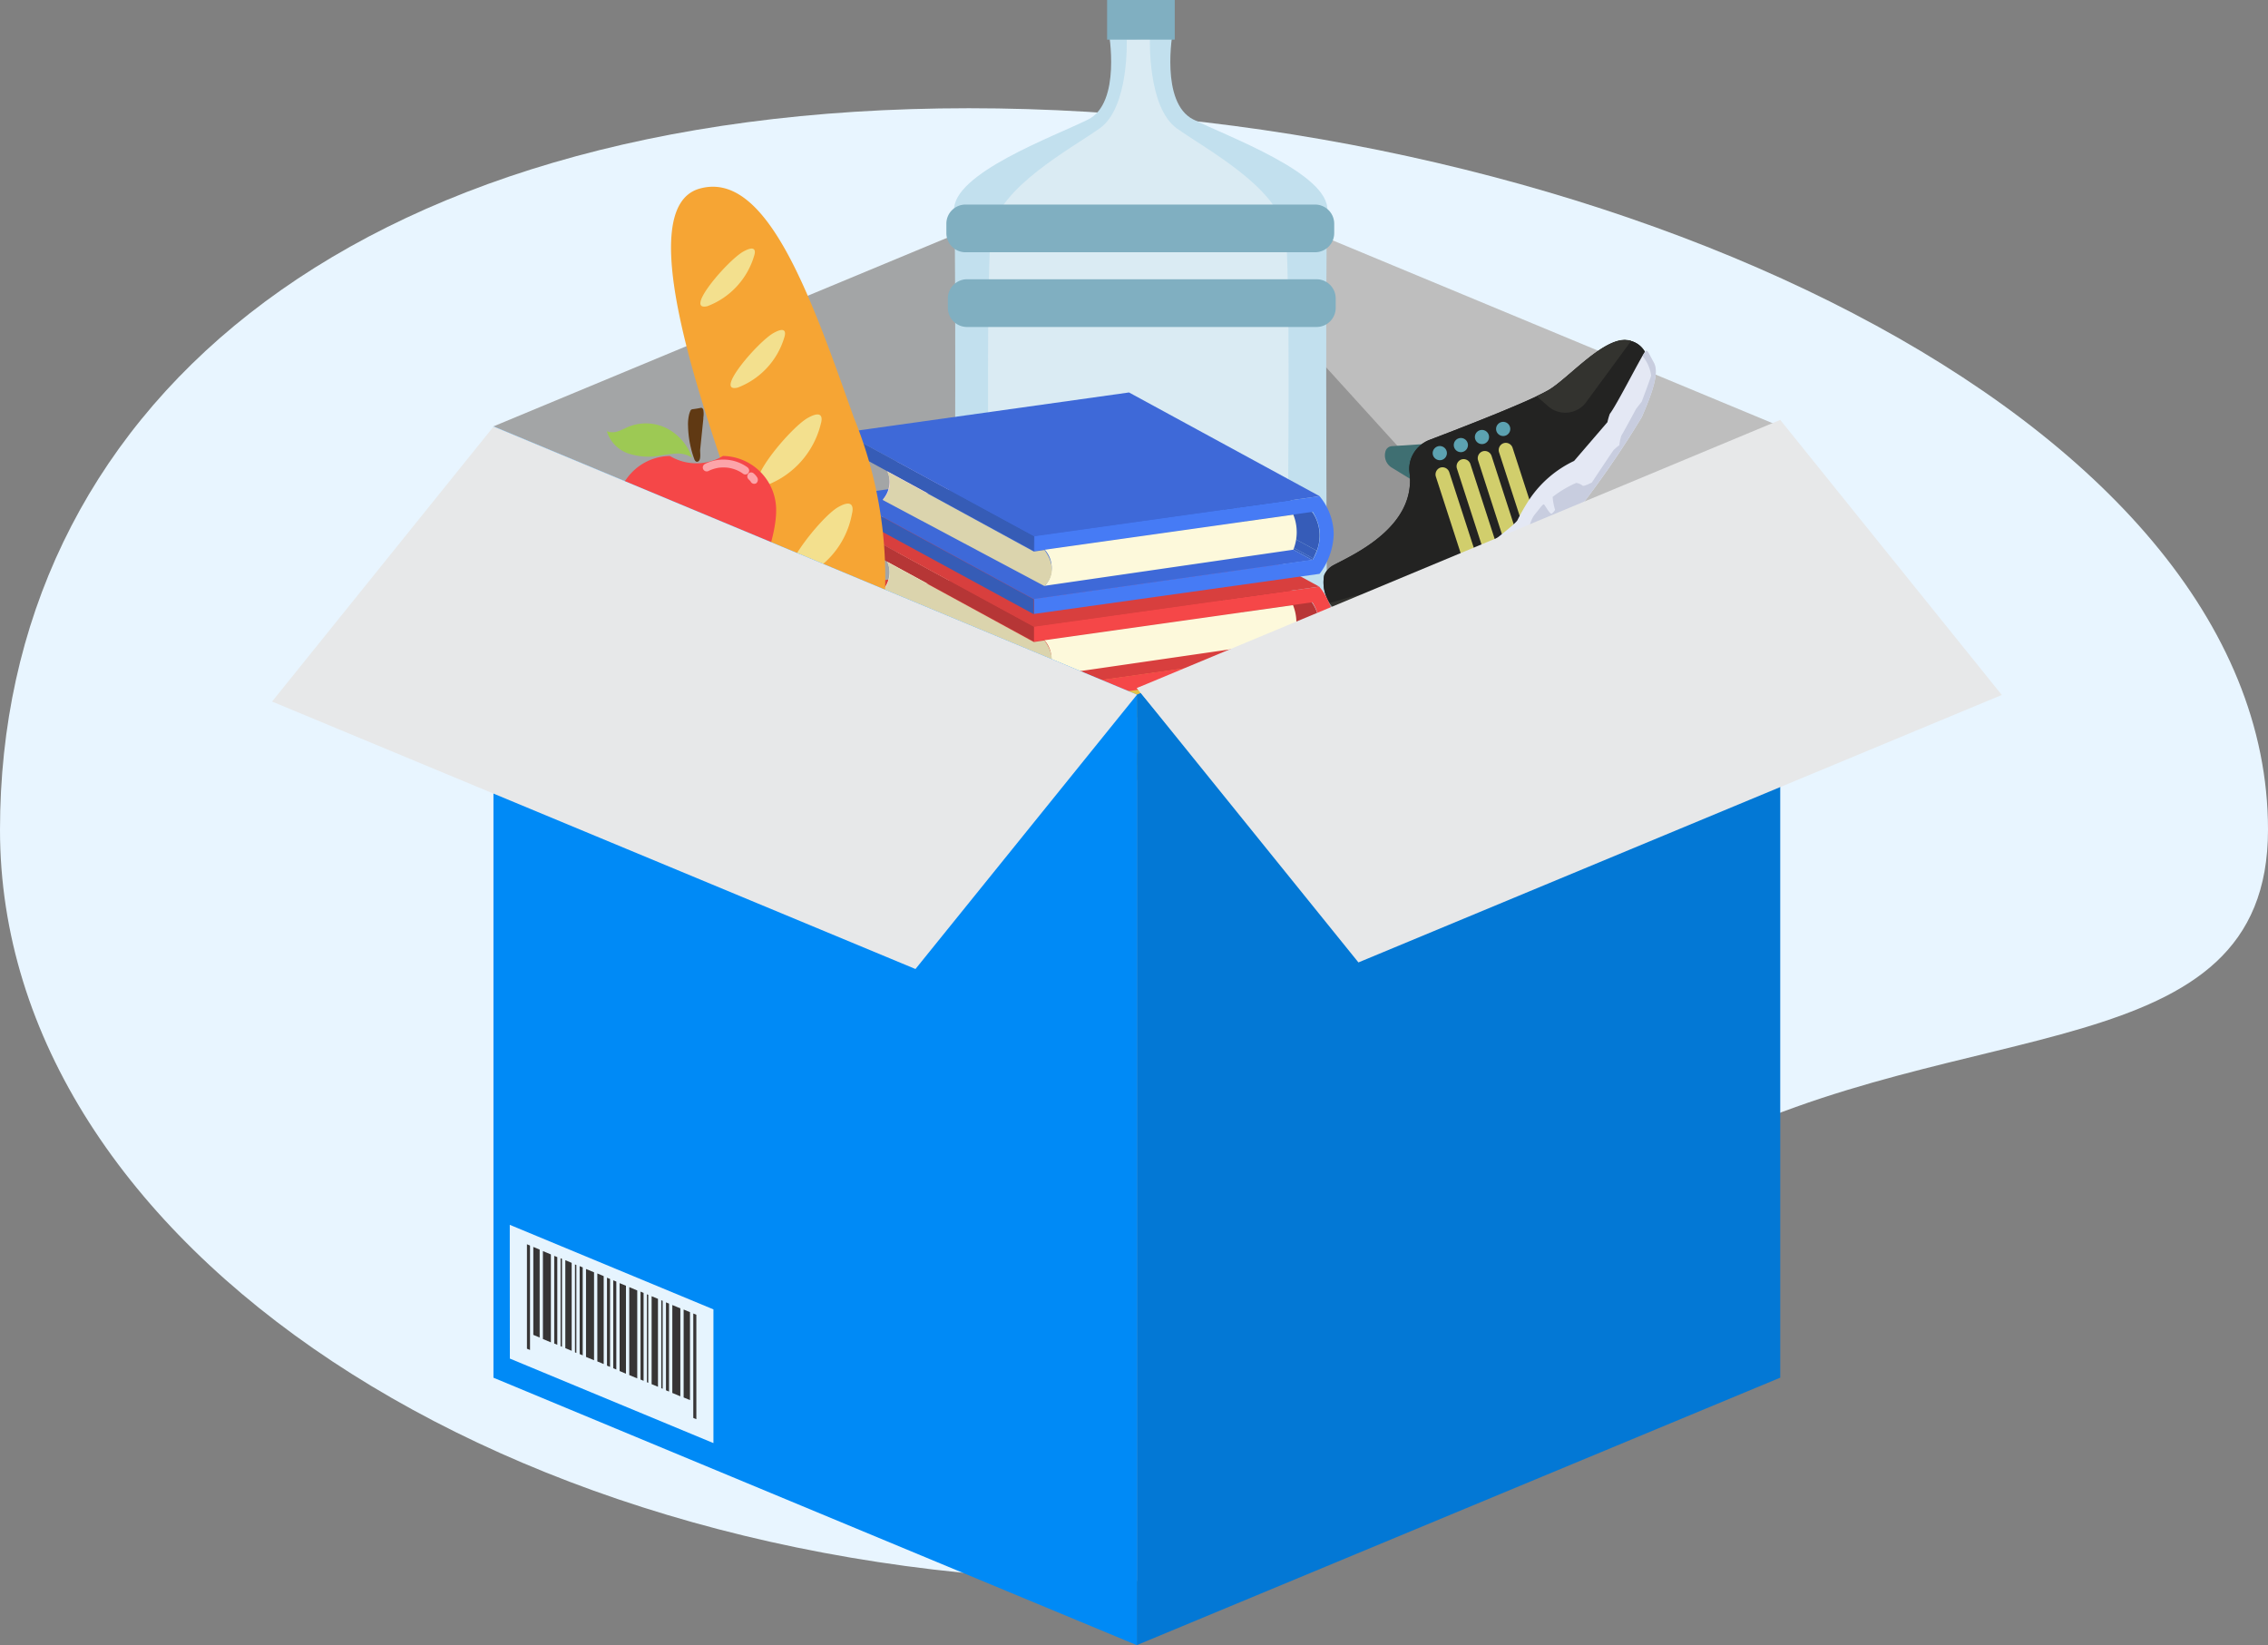 <svg xmlns="http://www.w3.org/2000/svg" xmlns:xlink="http://www.w3.org/1999/xlink" width="50.301" height="36.481" viewBox="0 0 50.301 36.481">
  <rect x="0" y="0" width="50.301" height="36.481" fill="#808080" stroke="none"/>
  <defs>
    <clipPath id="clip-path">
      <path id="path1052" d="M112.639-951.811h22.1v11.878h-22.1Z" transform="translate(-112.639 951.811)"/>
    </clipPath>
    <clipPath id="clip-path-2">
      <path id="path1056" d="M126.909-939.933l-14.271-5.947,14.271-5.931,7.827,8.616Z" transform="translate(-112.638 951.811)"/>
    </clipPath>
    <linearGradient id="linear-gradient" x1="-0.735" y1="11.56" x2="-0.727" y2="11.56" gradientUnits="objectBoundingBox">
      <stop offset="0" stop-color="#373535"/>
      <stop offset="0.515" stop-color="#373535"/>
      <stop offset="1" stop-color="#373535"/>
    </linearGradient>
    <clipPath id="clip-path-3">
      <path id="path858" d="M186.23-912.03h22.712v15.7H186.23Z" transform="translate(-186.23 912.03)"/>
    </clipPath>
    <clipPath id="clip-path-4">
      <path id="path5388" d="M118.778-455.895H123.3v4.84h-4.517Z" transform="translate(-118.778 455.895)"/>
    </clipPath>
  </defs>
  <g id="Group_3001" data-name="Group 3001" transform="translate(-16.35 -168.339)">
    <path id="Path_1298" data-name="Path 1298" d="M21.489,2.144c13.89,0,28.812,6.8,28.812,16,0,5.338-6.762,4.031-12.732,7.121-4.188,2.168-6.585,9.543-12.419,9.543C11.26,34.811,0,27.35,0,18.147S7.6,2.144,21.489,2.144Z" transform="translate(16.35 168.595)" fill="#e8f5ff"/>
    <g id="Group_2998" data-name="Group 2998" transform="translate(-159.328 -69.902)">
      <g id="Group_2051" data-name="Group 2051" transform="translate(181.707 238.241)">
        <g id="Group_2032" data-name="Group 2032" transform="translate(4.914 3.525)">
          <g id="Group_2030" data-name="Group 2030" transform="translate(0 0)">
            <g id="Group_2031" data-name="Group 2031" transform="translate(0 0)">
              <g id="Group_2021" data-name="Group 2021">
                <g id="g388" transform="translate(0 0)">
                  <g id="Group_2015" data-name="Group 2015" transform="translate(0 0)">
                    <g id="g396" transform="translate(0)">
                      <path id="path398" d="M-64.72-27.134l14.27,5.931V-33.065Z" transform="translate(64.72 33.065)" fill="#d2d4d5"/>
                    </g>
                    <g id="g400" transform="translate(14.27 0)">
                      <path id="path402" d="M0-70.461l14.27-5.947L0-82.338Z" transform="translate(0 82.338)" fill="#bebebe"/>
                    </g>
                  </g>
                </g>
                <g id="g1048" transform="translate(0 0)">
                  <g id="g1108" transform="translate(0 0)">
                    <g id="g1106" transform="translate(0)" opacity="0.3" clip-path="url(#clip-path)">
                      <g id="g1104" transform="translate(0)">
                        <g id="g1102" clip-path="url(#clip-path-2)">
                          <g id="g1100">
                            <g id="g1098">
                              <g id="g1096">
                                <path id="path1094" d="M126.909-939.933l-14.271-5.947,14.271-5.931,7.827,8.616Z" transform="translate(-112.638 951.811)" fill="url(#linear-gradient)"/>
                              </g>
                            </g>
                          </g>
                        </g>
                      </g>
                    </g>
                  </g>
                </g>
              </g>
            </g>
          </g>
        </g>
        <g id="Group_2051-2" data-name="Group 2051" transform="translate(0 0)">
          <g id="Group_2042" data-name="Group 2042" transform="translate(14.96)">
            <path id="path48" d="M556.661-1154.544s-.057-10.259,0-11.088-2.229-1.657-2.972-2.029-.457-1.943-.457-1.943h-1.42s.286,1.572-.457,1.943-3.029,1.2-2.972,2.029,0,11.088,0,11.088-.172,1.229,1.029,1.2h6.221c1.2.029,1.029-1.2,1.029-1.2" transform="translate(-548.211 1170.311)" fill="#c2e0ee"/>
            <path id="path50" d="M572.589-1149.267c-.457,0-.837-.006-.952-.026-.343-.058-.257-.463-.257-.463s-.172-10.275,0-11.259,1.743-1.824,2.4-2.287.6-1.968.6-1.968h.172l.343-.029s-.057,1.534.6,2,2.229,1.3,2.4,2.286,0,11.259,0,11.259.086.405-.257.463c-.114.019-.5.026-.953.026-.77,0-1.755-.018-2.047-.024s-1.279.024-2.049.024" transform="translate(-570.38 1166.149)" fill="#daebf3"/>
            <path id="path52" d="M652.393-1190.041h-1.5v-.879h1.5v.879" transform="translate(-647.328 1190.92)" fill="#80afc1"/>
            <path id="path56" d="M551.634-1053.143H543.88a.425.425,0,0,1-.424-.424v-.21a.425.425,0,0,1,.424-.424h7.754a.425.425,0,0,1,.424.424v.21a.425.425,0,0,1-.424.424" transform="translate(-543.456 1058.737)" fill="#80afc1"/>
            <path id="path58" d="M552.5-1003.191h-7.754a.425.425,0,0,1-.424-.424v-.21a.425.425,0,0,1,.424-.424H552.5a.425.425,0,0,1,.424.424v.21a.425.425,0,0,1-.424.424" transform="translate(-544.289 1010.442)" fill="#80afc1"/>
          </g>
          <g id="Group_2043" data-name="Group 2043" transform="translate(22.305 12.739) rotate(-49)">
            <path id="Path_1013" data-name="Path 1013" d="M.909.6.36.046A.157.157,0,0,0,.178.017h0A.318.318,0,0,0,0,.358l.119.709L.909.6Z" transform="translate(3.45 0)" fill="#3f6f72"/>
            <path id="Path_1014" data-name="Path 1014" d="M.114,2.451A6.84,6.84,0,0,1,0,1.725C-.005,1.53.071.894.071.894A.821.821,0,0,1,.48.287h0A.464.464,0,0,1,.788.3c.468.181,1.839.823,2.648-.076A.664.664,0,0,1,3.723.035h0a.707.707,0,0,1,.55.046c.607.325,2.088,1.11,2.572,1.273s1.682.149,1.974.59a.5.5,0,0,1,.051.493,10.506,10.506,0,0,1-2.97.644C4.644,3.079.114,2.451.114,2.451Z" transform="translate(0.189 0.504)" fill="#232322"/>
            <path id="Path_1015" data-name="Path 1015" d="M.114,2.451A6.84,6.84,0,0,1,0,1.725C-.005,1.53.071.894.071.894A.821.821,0,0,1,.48.287h0A.464.464,0,0,1,.788.3c.468.181,1.839.823,2.648-.076A.664.664,0,0,1,3.723.035h0a.707.707,0,0,1,.55.046c.607.325,2.088,1.11,2.572,1.273s1.682.149,1.974.59a.5.5,0,0,1,.051.493,10.506,10.506,0,0,1-2.97.644C4.644,3.079.114,2.451.114,2.451Z" transform="translate(0.189 0.504)" fill="#232322"/>
            <path id="Path_1016" data-name="Path 1016" d="M.087,0A.4.4,0,0,0,.071.108S-.005.747,0,.94a6.841,6.841,0,0,0,.114.726s-.027.016.171.043c.455-.249.569-.33.634-.885C.956.493.474.255.087,0Z" transform="translate(0.192 1.289)" fill="#33332f"/>
            <path id="Path_1017" data-name="Path 1017" d="M2.258.7C1.969.263.758.271.284.114.211.089.114.051,0,0V.32a.576.576,0,0,0,.593.6L2.3.78A.284.284,0,0,0,2.258.7Z" transform="translate(6.753 1.741)" fill="#33332f"/>
            <path id="Path_1018" data-name="Path 1018" d="M.157,2.434a.174.174,0,0,1-.081-.022A.158.158,0,0,1,.022,2.2L1.3.076A.161.161,0,0,1,1.514.021a.158.158,0,0,1,.054.217L.293,2.358a.158.158,0,0,1-.135.076Z" transform="translate(2.642 1.149)" fill="#d1ce6c"/>
            <path id="Path_1019" data-name="Path 1019" d="M.157,2.2a.173.173,0,0,1-.081-.022A.158.158,0,0,1,.022,1.96L1.157.076A.161.161,0,0,1,1.373.021a.158.158,0,0,1,.054.217L.293,2.123A.161.161,0,0,1,.157,2.2Z" transform="translate(3.227 1.384)" fill="#d1ce6c"/>
            <path id="Path_1020" data-name="Path 1020" d="M.157,1.963a.174.174,0,0,1-.081-.022.158.158,0,0,1-.054-.217L1.016.076A.161.161,0,0,1,1.232.021a.158.158,0,0,1,.054.217L.293,1.887a.161.161,0,0,1-.135.076Z" transform="translate(3.812 1.62)" fill="#d1ce6c"/>
            <path id="Path_1021" data-name="Path 1021" d="M.157,1.79a.174.174,0,0,1-.081-.022.158.158,0,0,1-.054-.217L.91.076A.161.161,0,0,1,1.127.021a.158.158,0,0,1,.054.217L.293,1.714a.158.158,0,0,1-.135.076Z" transform="translate(4.359 1.853)" fill="#d1ce6c"/>
            <path id="Path_1022" data-name="Path 1022" d="M.157,0A.157.157,0,1,1,0,.157.157.157,0,0,1,.157,0Z" transform="translate(4.676 1.029)" fill="#5ca2b1"/>
            <path id="Path_1023" data-name="Path 1023" d="M.157,0A.157.157,0,1,1,0,.157.154.154,0,0,1,.157,0Z" transform="translate(4.235 0.794)" fill="#5ca2b1"/>
            <path id="Path_1024" data-name="Path 1024" d="M.157,0A.157.157,0,1,1,0,.157.157.157,0,0,1,.157,0Z" transform="translate(5.118 1.265)" fill="#5ca2b1"/>
            <path id="Path_1025" data-name="Path 1025" d="M.157,0A.157.157,0,1,1,0,.157.155.155,0,0,1,.157,0Z" transform="translate(5.562 1.503)" fill="#5ca2b1"/>
            <path id="Path_1026" data-name="Path 1026" d="M.268,0S0,.672,0,.709s.038.533.374.558,3.647.06,4.17.06a21.037,21.037,0,0,0,3.385-.311C8.54.823,8.936.655,9.019.42s.114-.268.084-.3S7.785.42,7.519.433a1.516,1.516,0,0,0-.173.081L6.212.52A2.464,2.464,0,0,0,4.944.328,4.47,4.47,0,0,0,4.4.433C4.294.479,2.613.1,2.51.119s-.241.195-.371.192S.268,0,.268,0Z" transform="translate(0.003 2.792)" fill="#e4e8f4"/>
            <path id="Path_1027" data-name="Path 1027" d="M7.931.893C8.543.7,8.938.532,9.022.3s.114-.268.084-.3a.5.5,0,0,0-.141.019.844.844,0,0,1-.2.425c-.092.046-.574.222-.574.222l-.2.011S7.37.817,7.33.819a.922.922,0,0,0-.192.106A1.444,1.444,0,0,0,6.975.9c-.041,0-.861.108-.861.108S5.935.941,5.925.9A.287.287,0,0,0,5.878.752,2.375,2.375,0,0,0,5.3.562,1.331,1.331,0,0,0,5.12.79a.255.255,0,0,1-.114,0c-.035-.016.03-.2.041-.246S5.026.508,4.736.519s-.875.474-.959.49S2.992.841,2.932.841s-.19.111-.244.116S.977.668.923.66.785.752.634.76A2.728,2.728,0,0,1,.005.57C0,.581,0,.589,0,.592c0,.038.038.533.374.558s3.647.06,4.17.06A22.38,22.38,0,0,0,7.931.893Z" transform="translate(0 2.915)" fill="#c8cddf"/>
          </g>
          <g id="Group_2048" data-name="Group 2048" transform="translate(12.346 8.699)">
            <g id="Group_1296" data-name="Group 1296" transform="translate(0 4.054)">
              <g id="Group_1295" data-name="Group 1295" transform="translate(0 0)">
                <g id="Group_1289" data-name="Group 1289" transform="translate(6.171 0.354)">
                  <g id="Group_1288" data-name="Group 1288">
                    <path id="Path_910" data-name="Path 910" d="M487.328,497.732l-4.228-2.3c.007-.014.014-.021.021-.035l4.228,2.3a.152.152,0,0,0-.021.035" transform="translate(-483.1 -494.366)" fill="#ccb043"/>
                    <path id="Path_911" data-name="Path 911" d="M487.628,495.271l-4.228-2.3a1.213,1.213,0,0,0,.076-.174l4.228,2.3a.632.632,0,0,1-.076.174" transform="translate(-483.379 -491.946)" fill="#c8ad42"/>
                    <path id="Path_912" data-name="Path 912" d="M487.525,483.652l-4.228-2.3a.907.907,0,0,0,.063-.326,1.014,1.014,0,0,0-.16-.528l4.228,2.3a.916.916,0,0,1,.16.528,1.359,1.359,0,0,1-.062.326" transform="translate(-483.193 -480.5)" fill="#c6ab41"/>
                  </g>
                </g>
                <g id="Group_1290" data-name="Group 1290" transform="translate(0 2.284)">
                  <path id="Path_913" data-name="Path 913" d="M398.428,510.931l-4.228-2.3V508.3l4.228,2.3Z" transform="translate(-394.2 -508.3)" fill="#c4aa42"/>
                </g>
                <g id="Group_1291" data-name="Group 1291" transform="translate(0 1.416)">
                  <path id="Path_914" data-name="Path 914" d="M398.428,498.972l-4.228-2.3,6.171-.868,4.228,2.3Z" transform="translate(-394.2 -495.8)" fill="#e0c249"/>
                </g>
                <path id="Path_915" data-name="Path 915" d="M406.8,487.777a.6.6,0,0,1,0,.8l5.512-.8a1.041,1.041,0,0,0,0-.777Z" transform="translate(-405.925 -486.195)" fill="#e6fff5"/>
                <g id="Group_1292" data-name="Group 1292" transform="translate(4.228 2.298)">
                  <path id="Path_916" data-name="Path 916" d="M461.431,508.5l.049.063a1.344,1.344,0,0,1,.264.777,1.537,1.537,0,0,1-.264.812l-.049.069-6.331.889v-.333l6.178-.868a1.1,1.1,0,0,0,.16-.534,1.015,1.015,0,0,0-.16-.528l-6.171.868v-.333Z" transform="translate(-455.1 -508.5)" fill="#f8d651"/>
                </g>
                <g id="Group_1293" data-name="Group 1293" transform="translate(0 0.889)">
                  <path id="Path_917" data-name="Path 917" d="M398.428,490.831l-4.228-2.3V488.2l4.228,2.3Z" transform="translate(-394.2 -488.2)" fill="#c4aa42"/>
                </g>
                <g id="Group_1294" data-name="Group 1294">
                  <path id="Path_918" data-name="Path 918" d="M398.428,478.586l-4.228-2.3,6.331-.889,4.228,2.3Z" transform="translate(-394.2 -475.4)" fill="#e0c249"/>
                </g>
              </g>
              <path id="Path_919" data-name="Path 919" d="M458.5,515.177a.6.6,0,0,1,0,.8l5.512-.8a1.041,1.041,0,0,0,0-.778Z" transform="translate(-454.036 -511.693)" fill="#fdf9db"/>
              <path id="Path_920" data-name="Path 920" d="M406.8,501.323l3.589,1.909s.368-.3,0-.8l-.236.035L406.9,500.7A.543.543,0,0,1,406.8,501.323Z" transform="translate(-405.925 -498.942)" fill="#dbd4ad"/>
            </g>
            <g id="Group_1305" data-name="Group 1305" transform="translate(0.326 2.006)">
              <g id="Group_1304" data-name="Group 1304">
                <g id="Group_1298" data-name="Group 1298" transform="translate(6.171 0.361)">
                  <g id="Group_1297" data-name="Group 1297">
                    <path id="Path_921" data-name="Path 921" d="M492.028,468.232l-4.228-2.3c.007-.014.014-.021.021-.035l4.228,2.3a.154.154,0,0,0-.021.035" transform="translate(-487.8 -464.873)" fill="#bf3838"/>
                    <path id="Path_922" data-name="Path 922" d="M492.328,465.871l-4.228-2.3a1.2,1.2,0,0,0,.076-.174l4.228,2.3a1.218,1.218,0,0,1-.076.173" transform="translate(-488.079 -462.546)" fill="#bb3737"/>
                    <path id="Path_923" data-name="Path 923" d="M492.125,454.252l-4.228-2.3a.906.906,0,0,0,.063-.326,1.014,1.014,0,0,0-.16-.528l4.228,2.3a.916.916,0,0,1,.16.528.934.934,0,0,1-.062.326" transform="translate(-487.8 -451.1)" fill="#b83636"/>
                  </g>
                </g>
                <g id="Group_1299" data-name="Group 1299" transform="translate(0 2.291)">
                  <path id="Path_924" data-name="Path 924" d="M403.128,481.531l-4.228-2.3V478.9l4.228,2.3Z" transform="translate(-398.9 -478.9)" fill="#b63636"/>
                </g>
                <g id="Group_1300" data-name="Group 1300" transform="translate(0 1.423)">
                  <path id="Path_925" data-name="Path 925" d="M403.128,469.565l-4.228-2.3,6.171-.868,4.228,2.3Z" transform="translate(-398.9 -466.4)" fill="#d83f3e"/>
                </g>
                <path id="Path_926" data-name="Path 926" d="M411.5,458.278a.6.6,0,0,1,0,.8l5.512-.8a1.041,1.041,0,0,0,0-.778Z" transform="translate(-410.625 -456.695)" fill="#fdf9db"/>
                <g id="Group_1301" data-name="Group 1301" transform="translate(4.228 2.305)">
                  <path id="Path_927" data-name="Path 927" d="M466.131,479.1l.049.062a1.345,1.345,0,0,1,.264.778,1.538,1.538,0,0,1-.264.812l-.049.069-6.331.889v-.333l6.178-.868a1.1,1.1,0,0,0,.16-.535,1.015,1.015,0,0,0-.16-.528l-6.171.868v-.333Z" transform="translate(-459.8 -479.1)" fill="#f54748"/>
                </g>
                <g id="Group_1302" data-name="Group 1302" transform="translate(0 0.889)">
                  <path id="Path_928" data-name="Path 928" d="M403.128,461.331l-4.228-2.3V458.7l4.228,2.3Z" transform="translate(-398.9 -458.7)" fill="#b63636"/>
                </g>
                <g id="Group_1303" data-name="Group 1303">
                  <path id="Path_929" data-name="Path 929" d="M403.128,449.093l-4.228-2.3,6.331-.889,4.228,2.3Z" transform="translate(-398.9 -445.9)" fill="#d83f3e"/>
                </g>
              </g>
              <path id="Path_930" data-name="Path 930" d="M463.2,485.778a.6.6,0,0,1,0,.8l5.512-.8a1.041,1.041,0,0,0,0-.778Z" transform="translate(-458.736 -482.286)" fill="#fdf9db"/>
              <path id="Path_931" data-name="Path 931" d="M411.5,471.832l3.589,1.909s.368-.3,0-.8l-.236.035L411.6,471.2A.555.555,0,0,1,411.5,471.832Z" transform="translate(-410.625 -469.444)" fill="#dbd4ad"/>
            </g>
            <g id="Group_1314" data-name="Group 1314" transform="translate(0.326 0)">
              <g id="Group_1313" data-name="Group 1313">
                <g id="Group_1307" data-name="Group 1307" transform="translate(6.178 0.361)">
                  <g id="Group_1306" data-name="Group 1306">
                    <path id="Path_932" data-name="Path 932" d="M492.128,439.332l-4.228-2.3c.007-.014.014-.021.021-.035l4.228,2.3a.15.15,0,0,0-.021.035" transform="translate(-487.9 -435.973)" fill="#3860bf"/>
                    <path id="Path_933" data-name="Path 933" d="M492.428,436.971l-4.228-2.3a1.2,1.2,0,0,0,.076-.173l4.228,2.3c-.021.056-.049.111-.076.174" transform="translate(-488.179 -433.646)" fill="#375ebb"/>
                    <path id="Path_934" data-name="Path 934" d="M492.225,425.352l-4.228-2.3a.906.906,0,0,0,.063-.326,1.014,1.014,0,0,0-.16-.528l4.228,2.3a.916.916,0,0,1,.16.528.935.935,0,0,1-.062.326" transform="translate(-487.9 -422.2)" fill="#365cb8"/>
                  </g>
                </g>
                <g id="Group_1308" data-name="Group 1308" transform="translate(0 2.291)">
                  <path id="Path_935" data-name="Path 935" d="M403.128,452.631l-4.228-2.3V450l4.228,2.3Z" transform="translate(-398.9 -450)" fill="#365cb6"/>
                </g>
                <g id="Group_1309" data-name="Group 1309" transform="translate(0 1.423)">
                  <path id="Path_936" data-name="Path 936" d="M403.128,440.666l-4.228-2.3,6.178-.868,4.228,2.3Z" transform="translate(-398.9 -437.5)" fill="#3e69d8"/>
                </g>
                <path id="Path_937" data-name="Path 937" d="M411.5,429.377a.6.6,0,0,1,0,.8l5.512-.8a1.041,1.041,0,0,0,0-.777Z" transform="translate(-410.625 -427.795)" fill="#fddbea"/>
                <g id="Group_1310" data-name="Group 1310" transform="translate(4.235 2.305)">
                  <path id="Path_938" data-name="Path 938" d="M466.231,450.2l.049.063a1.344,1.344,0,0,1,.264.777,1.537,1.537,0,0,1-.264.812l-.049.069-6.331.889v-.333l6.178-.868a1.1,1.1,0,0,0,.16-.535,1.014,1.014,0,0,0-.16-.528l-6.171.868v-.333Z" transform="translate(-459.9 -450.2)" fill="#467bf5"/>
                </g>
                <g id="Group_1311" data-name="Group 1311" transform="translate(0 0.889)">
                  <path id="Path_939" data-name="Path 939" d="M403.128,432.431l-4.228-2.3V429.8l4.234,2.3Z" transform="translate(-398.9 -429.8)" fill="#365cb6"/>
                </g>
                <g id="Group_1312" data-name="Group 1312">
                  <path id="Path_940" data-name="Path 940" d="M403.135,420.193l-4.234-2.3,6.338-.889,4.228,2.3Z" transform="translate(-398.9 -417)" fill="#3e69d8"/>
                </g>
              </g>
              <path id="Path_941" data-name="Path 941" d="M463.3,456.877a.6.6,0,0,1,0,.8l5.512-.8a1.041,1.041,0,0,0,0-.777Z" transform="translate(-458.829 -453.386)" fill="#fdf9db"/>
              <path id="Path_942" data-name="Path 942" d="M411.5,442.932l3.589,1.909s.368-.3,0-.8l-.236.035L411.6,442.3A.543.543,0,0,1,411.5,442.932Z" transform="translate(-410.625 -440.544)" fill="#dbd4ad"/>
            </g>
          </g>
          <g id="Group_2049" data-name="Group 2049" transform="translate(7.429 4.141)">
            <path id="path84" d="M456.879-1074.151a.548.548,0,0,0,.859-.415,9.316,9.316,0,0,0-.552-5.165c-.951-2.681-1.931-5.508-3.426-5.08s.062,4.761.681,6.63,1.271,3.3,2.439,4.031" transform="translate(-451.706 1084.854)" fill="#f6a534"/>
            <path id="path86" d="M472.894-1042.248a1.711,1.711,0,0,0,1.038-1.118s.106-.285-.239-.094-1.331,1.334-.8,1.212" transform="translate(-470.664 1044.897)" fill="#f3e08e"/>
            <path id="path88" d="M493.092-987.8a1.71,1.71,0,0,0,1.038-1.118s.106-.286-.239-.094-1.331,1.334-.8,1.212" transform="translate(-490.192 992.255)" fill="#f3e08e"/>
            <path id="path90" d="M511.25-931.074a1.951,1.951,0,0,0,1.213-1.37s.119-.355-.291-.125-1.559,1.631-.923,1.495" transform="translate(-507.715 937.696)" fill="#f3e08e"/>
            <path id="path92" d="M531.589-871.377a1.916,1.916,0,0,0,1.218-1.454s.112-.383-.306-.146-1.569,1.727-.912,1.6" transform="translate(-527.369 880.081)" fill="#f3e08e"/>
            <g id="Group_1287" data-name="Group 1287" transform="translate(0 4.901)">
              <path id="Path_904" data-name="Path 904" d="M409.458,89.7a1.145,1.145,0,0,1-1.178,0,1.2,1.2,0,0,0-1.18,1.217c0,.673.528,2.179,1.18,2.179a1.145,1.145,0,0,1,1.178,0c.652,0,1.18-1.506,1.18-2.179A1.2,1.2,0,0,0,409.458,89.7Z" transform="translate(-406.882 -88.631)" fill="#f54748"/>
              <g id="Group_1285" data-name="Group 1285" transform="translate(2.137 1.151)">
                <path id="Path_905" data-name="Path 905" d="M481.109,93.116a.083.083,0,0,0,.008-.066.1.1,0,0,0-.039-.053.916.916,0,0,0-.873-.1.671.671,0,0,0-.063.029.087.087,0,1,0,.087.15l.037-.016a.841.841,0,0,1,.181-.05.891.891,0,0,1,.205,0,.834.834,0,0,1,.192.053.741.741,0,0,1,.147.084A.084.084,0,0,0,481.109,93.116Z" transform="translate(-480.1 -92.831)" fill="#fca4a9"/>
                <path id="Path_906" data-name="Path 906" d="M517.549,103.721a.345.345,0,0,0-.079-.095.091.091,0,0,0-.06-.026.076.076,0,0,0-.06.026.087.087,0,0,0,0,.124l.039.039a.088.088,0,0,1,.013.021.089.089,0,0,0,.118.032A.1.1,0,0,0,517.549,103.721Z" transform="translate(-516.345 -103.317)" fill="#fca4a9"/>
              </g>
              <g id="Group_1286" data-name="Group 1286" transform="translate(0.216 1.603)">
                <path id="Path_907" data-name="Path 907" d="M409.495,112.589a1.145,1.145,0,0,0-1.178,0c-.652,0-1.18-1.506-1.18-2.179a1.23,1.23,0,0,1,.068-.41,1.24,1.24,0,0,0-.205.686c0,.673.528,2.179,1.18,2.179a1.145,1.145,0,0,1,1.178,0c.342,0,.649-.413.865-.9C410.023,112.321,409.771,112.589,409.495,112.589Z" transform="translate(-407 -110)" fill="#d6252e"/>
              </g>
              <path id="Path_908" data-name="Path 908" d="M467.471,49.07a.056.056,0,0,0-.042.032.511.511,0,0,0-.029.081.934.934,0,0,0-.024.258,2.264,2.264,0,0,0,.142.744c.021.053.066.066.1.029h0a.121.121,0,0,0,.026-.068c.008-.058,0-.116,0-.171.024-.231.047-.46.071-.691l0-.029a.515.515,0,0,0,0-.168c-.008-.034-.034-.055-.06-.047C467.6,49.052,467.535,49.062,467.471,49.07Z" transform="translate(-465.574 -49.037)" fill="#603913"/>
              <path id="Path_909" data-name="Path 909" d="M399.286,62.283a1.03,1.03,0,0,1,.849.039,1.147,1.147,0,0,1,.555.649.563.563,0,0,0-.344-.092,2.749,2.749,0,0,0-.36.045,1.432,1.432,0,0,1-.707-.047.749.749,0,0,1-.478-.494.348.348,0,0,0,.252,0C399.131,62.359,399.207,62.314,399.286,62.283Z" transform="translate(-398.8 -61.863)" fill="#9dc954"/>
            </g>
          </g>
          <g id="g404" transform="translate(19.184 9.456)">
            <path id="path406" d="M0-35.278l14.27-5.947v21.094L0-14.2Z" transform="translate(0 41.225)" fill="#0378d5"/>
          </g>
          <g id="g784" transform="translate(15.53 9.119)">
            <g id="Group_2017" data-name="Group 2017" transform="translate(0 0)">
              <g id="g896" transform="translate(3.654 2.116)">
                <path id="path898" d="M0-23.868l12.347-4.024,4.579,4.012-12.012,5.9Z" transform="translate(0 27.892)" fill="#e7e8e9"/>
              </g>
              <g id="g900" transform="translate(3.654 0.192)">
                <path id="path902" d="M0-35.278l14.27-5.947,4.914,6.1L4.915-29.194Z" transform="translate(0 41.225)" fill="#e7e8e9"/>
              </g>
            </g>
          </g>
          <g id="g384" transform="translate(4.914 9.457)">
            <path id="path386" d="M-84.653-35.278l-14.27-5.947v21.094l14.27,5.931Z" transform="translate(98.924 41.225)" fill="#008af6"/>
          </g>
          <g id="g730" transform="translate(0 9.457)">
            <path id="path732" d="M-113.8-35.278l-14.27-5.947-4.914,6.1,14.27,5.931Z" transform="translate(132.989 41.225)" fill="#e7e8e9"/>
          </g>
          <g id="Group_2044" data-name="Group 2044" transform="translate(5.276 27.161)">
            <g id="g5398">
              <g id="g5396" opacity="0.9" clip-path="url(#clip-path-4)">
                <g id="g5394" transform="translate(0 0)">
                  <path id="path5392" d="M-22.957-24.6l-4.517-1.875V-29.44l4.517,1.875Z" transform="translate(27.475 29.44)" fill="#fff"/>
                </g>
              </g>
            </g>
            <g id="g5400" transform="translate(0.38 0.435)">
              <path id="path5402" d="M-13.529-15.526l.031.013v-1.95l-.031-.013Zm-.141-.059.068.028v-1.95l-.068-.028Zm-.25-.1.177.074v-1.95l-.177-.074Zm-.214-.089.141.059v-1.95l-.141-.058Zm1.028.427.068.028v-1.95l-.068-.028Zm.141.059.178.074v-1.95l-.178-.074Zm.251.1.141.058v-1.95l-.141-.058Zm-.71-.295.141.058v-1.95l-.141-.058Zm.214.089.031.013v-1.95l-.031-.013Zm-1.065-.442.068.028v-1.95l-.068-.028ZM-12.5-17.05v2.316l.068.028v-2.316Zm-3.335.566.177.074v-1.95l-.177-.074Zm.251.1.068.028V-18.3l-.068-.028Zm.141.059.031.013v-1.95l-.031-.013Zm-.605-.251.141.059v-1.95l-.141-.059Zm-.141.307.068.028v-2.316l-.068-.028Zm1.169.119.068.028v-1.95l-.068-.028Zm-.318-.132.141.059v-1.95l-.141-.059Zm.71.295.141.058v-1.95l-.141-.059Zm-.251-.1.178.074v-1.95l-.178-.074Zm.465.193.068.028v-1.95l-.068-.028Zm-.71-.294.031.013v-1.95l-.031-.013Z" transform="translate(16.191 18.581)" fill="#373535"/>
            </g>
          </g>
        </g>
      </g>
    </g>
  </g>
</svg>
